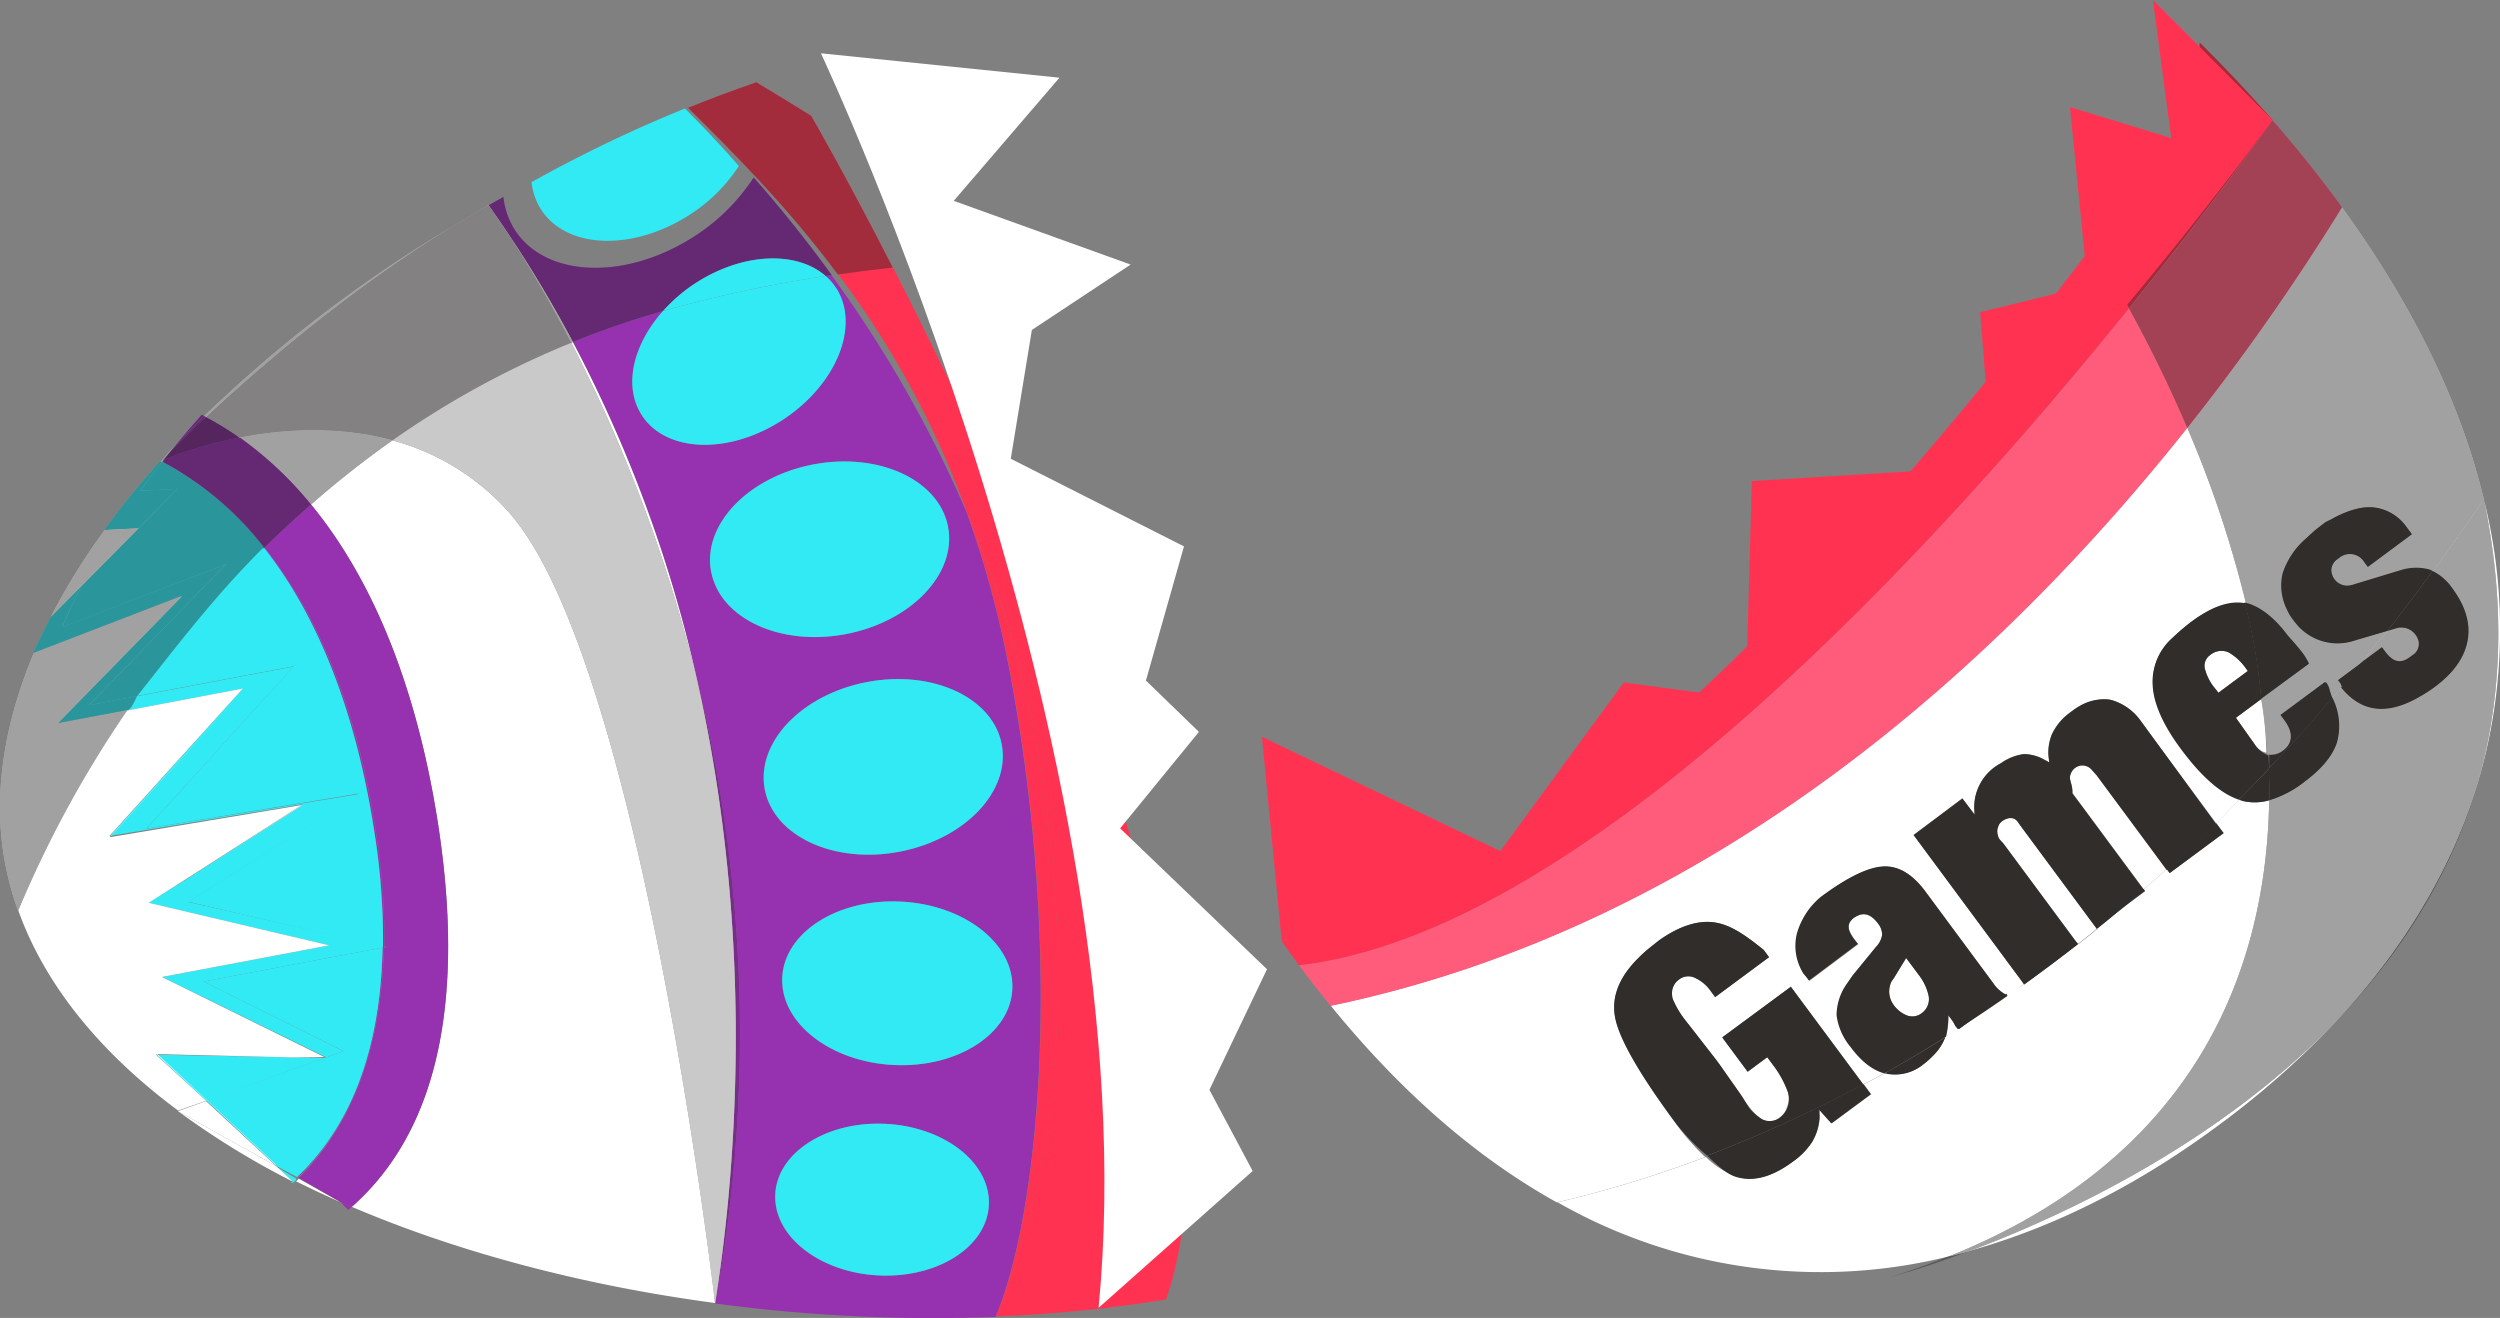 <svg xmlns="http://www.w3.org/2000/svg" viewBox="0 0 409.91 216.09"><rect x="0" y="0" width="409.91" height="216.09" fill="#808080" stroke="none"/><defs><style>.cls-1{fill:#fff;}.cls-2{fill:#ff3351;}.cls-3{fill:#ff5c7b;}.cls-4,.cls-9{fill:#232021;}.cls-4{opacity:0.42;}.cls-5{fill:#302d2a;}.cls-6{fill:none;}.cls-7{fill:#9631af;}.cls-8{fill:#31eaf4;}.cls-9{opacity:0.24;}</style></defs><title>udanja muttaAsset 95</title><g id="Layer_2" data-name="Layer 2"><g id="Layer_6" data-name="Layer 6"><path class="cls-1" d="M323,205.08c14.12-3.94,27.89-11,40.87-20.66A140.7,140.7,0,0,0,382.52,168C363.19,187.81,338.07,199.42,323,205.08Z"/><path class="cls-1" d="M405.92,129.48a87.61,87.61,0,0,0,1.32-47.7C411.07,99.93,410.07,115.75,405.92,129.48Z"/><path class="cls-1" d="M372.07,131.22a8.55,8.55,0,0,1-4.38.1c-.2-.05-.1-.36-.3-.42-1.44,1.46-2.57,2.66-4,4.07l1.21,1.63-8.84,6.55-.5-.68c-.71.73-2.23,2-3.76,3.33l.24.32-8,6,.14.19c-.76.65-2.34,1.89-3.12,2.51l-.24-.32L331.64,161l.28.38c-.81.58-1.94,1.09-2.86,1.73,0,0,0-.17,0-.18l-7.81,5.79-.21-.1v0c-.71.45-1.38,1-2.08,1.39a8.26,8.26,0,0,1-2,3.09,12,12,0,0,1-1.48,1.33,7.28,7.28,0,0,1-6.11,1.57c-.08,0,.17-.28.09-.3-1.4.79-2.92,1.65-3.86,2.06l1.22,1.65-6.46,4.78-2-2.22v1.14a7.91,7.91,0,0,1-1.16,4,11.8,11.8,0,0,1-3.18,3.31c-3.36,2.49-6.42,3.34-9.18,2.52a13.57,13.57,0,0,1-5.14-3.25,192.19,192.19,0,0,1-24.32,7.44A87,87,0,0,0,319.56,206C356.77,191.07,371.54,163,372.07,131.22Z"/><path class="cls-1" d="M363,107a3.48,3.48,0,0,0-.63.4,2.11,2.11,0,0,0-.86,2.15,8.36,8.36,0,0,0,1.86,3.51l.38.51,4.82-3.57-.41-.56a8.81,8.81,0,0,0-2.79-2.51A3,3,0,0,0,363,107Z"/><path class="cls-1" d="M369.7,122.06a3,3,0,0,0,1.91,1.37,59.65,59.65,0,0,0-.85-8.81l-4.16,3.08Z"/><path class="cls-1" d="M330.79,134.65c-.61-.82-1.71-.63-2.55,0a2.13,2.13,0,0,0-.45.48,4.15,4.15,0,0,0-.3.57c-.22.49,0,.8.12,1.35s.63.88,1,1.4l12.09,16.33c.78-.63,2.35-1.86,3.12-2.51L331.5,135.61Z"/><path class="cls-1" d="M310.14,160.92a3.71,3.71,0,0,0,.23,3.7,4.9,4.9,0,0,0,2.39,1.92,2.43,2.43,0,0,0,2.27-.38,2.48,2.48,0,0,0,.63-.61,3,3,0,0,0,.56-2.31,8.61,8.61,0,0,0-1.57-3.34l-2.09-2.82-2,3.27Z"/><path class="cls-1" d="M320.64,168.2l-.34-.66-.5-.68-.3-.41a14.83,14.83,0,0,1-.4,3.54l2-1.29-.17-.17Z"/><path class="cls-1" d="M342.88,126a2,2,0,0,0-2.59-.2,2.24,2.24,0,0,0-.77,1.06c-.39,1,.35,1.57.29,3.16l.3.41,11.38,15.37c1.53-1.3,3.05-2.6,3.76-3.33L343.76,127Z"/><path class="cls-1" d="M274.91,184.4q-8.75-11.82-10-17.12t3.8-10.23a20.36,20.36,0,0,1,1.87-1.67l1.24-1c3.1-2.3,6.35-3.51,9.11-3.16s5.19,2.1,8.23,4.53l.88,1.19-8.84,6.55.13.17-.84-1.14a6.43,6.43,0,0,0-2.76-2.25,2.43,2.43,0,0,0-2.43.32,3.19,3.19,0,0,0-.86.92,3.06,3.06,0,0,0-.27,2.52c.27,1,1.38,2.15,2.72,4l4.43,5.73.61.82,3.14,4.5a34.37,34.37,0,0,0,2.21,3,9.5,9.5,0,0,0,1.61,1.45,2.59,2.59,0,0,0,2.93-.27A3.19,3.19,0,0,0,293,181.5a3.83,3.83,0,0,0,.12-2.51,16.88,16.88,0,0,0-2.14-4l-1.21-1.63-3.21,2.38-4.17-5.63,11.25-8.33,11.87,16c.94-.41,2.46-1.27,3.86-2.05a10.64,10.64,0,0,1-5.71-4.2c-1.44-1.94-2.28-3.62-2.38-5.15a8.85,8.85,0,0,1,1.69-5.2l.87-1.28,3.78-4.63a3.63,3.63,0,0,0,1-2,3,3,0,0,0-.73-1.89q-1.48-2-3.25-1.26a4.56,4.56,0,0,0-.59.3c-1.3,1-1.14,2,0,3.54l.64.86-8,6-.27-.36c-.31-.42-.61-.7-.73-.93a8.56,8.56,0,0,1-1-6.34,12,12,0,0,1,4-6.14c4.27-3.16,7.64-4.8,10.14-4.94s4.8,1.24,6.93,4.12L326,160.09l.47.64.47.64a5.51,5.51,0,0,0,1,1.09,10.87,10.87,0,0,0,1.22.85l2.72-1.93-18.13-24.49,8-6,2,2.65-.06-1.08a8.22,8.22,0,0,1,3.44-6.77,6.27,6.27,0,0,1,.65-.41,6,6,0,0,0,.62-.39,8.45,8.45,0,0,1,3.42-1.27,7,7,0,0,1,3.34.91l.82.45-.14-1.23a8,8,0,0,1,.57-3.34,9.26,9.26,0,0,1,2.07-2.84,13.62,13.62,0,0,1,1.1-.88,12.67,12.67,0,0,1,1.17-.79c2-1,4-1.55,5.44-1.14a8.91,8.91,0,0,1,4.73,3.39L363.38,135c1.45-1.41,2.58-2.61,4-4.07-3-1-6.28-3.65-9.69-8.25-2.9-3.92-4.5-7.32-4.67-10.33a9.5,9.5,0,0,1,3.2-7.76,35.77,35.77,0,0,1,3.08-2.64Q364,98.49,367.83,99c.16,0,.32.07.48.1a182,182,0,0,0-9.68-29c-29.82,37.56-76.91,81.55-140.45,94.78,11.86,14.59,24.33,25.18,37.09,32.27a192.15,192.15,0,0,0,24.32-7.44A38.73,38.73,0,0,1,274.91,184.4Z"/><path class="cls-2" d="M349.08,50.57q-2.86-5.21-6-10.25c-28.35,37.53-87.58,108.63-132.94,114,.95,1.35,1.91,2.69,2.88,4C259.9,152.87,317.49,89.74,349.08,50.57Z"/><path class="cls-3" d="M358.64,70.16a217.88,217.88,0,0,0-9.56-19.59C317.49,89.74,259.9,152.87,213,158.28c1.71,2.31,3.43,4.52,5.17,6.65C281.73,151.71,328.82,107.71,358.64,70.16Z"/><path class="cls-4" d="M309.9,209.4s5.15-1.33,13.1-4.32q-1.72.48-3.44.89C316.49,207.21,313.29,208.36,309.9,209.4Z"/><path class="cls-4" d="M405.92,129.48c-4.48,14.13-12.58,27-23.4,38.51C392.71,157.54,401.28,144.82,405.92,129.48Z"/><path class="cls-1" d="M402.11,96.46q3.14,4.24,2.54,8.27-.64,4.36-5.46,7.92a24.2,24.2,0,0,1-2.33,1.51q-8,4.72-13-1.43l-1.45,1.69a10.21,10.21,0,0,1,.77,7.32q-1.06,3.32-5.38,6.52a17.27,17.27,0,0,1-5.74,3c-.53,31.78-15.3,59.85-52.51,74.75q1.72-.42,3.44-.89c15.06-5.66,40.18-17.27,59.51-37.09,10.82-11.46,18.92-24.38,23.4-38.51,4.15-13.73,5.15-29.55,1.32-47.7q-4.15,6.13-8.34,11.84A8.66,8.66,0,0,1,402.11,96.46Z"/><path class="cls-4" d="M402.11,96.46q3.14,4.24,2.54,8.27-.64,4.36-5.46,7.92a24.2,24.2,0,0,1-2.33,1.51q-8,4.72-13-1.43l-1.45,1.69a10.21,10.21,0,0,1,.77,7.32q-1.06,3.32-5.38,6.52a17.27,17.27,0,0,1-5.74,3c-.53,31.78-15.3,59.85-52.51,74.75q1.72-.42,3.44-.89c15.06-5.66,40.18-17.27,59.51-37.09,10.82-11.46,18.92-24.38,23.4-38.51,4.15-13.73,5.15-29.55,1.32-47.7q-4.15,6.13-8.34,11.84A8.66,8.66,0,0,1,402.11,96.46Z"/><path class="cls-1" d="M390.67,106.29l.37.5c1.35,1.82,2.58,2.09,4.1,1l.46-.34a2.15,2.15,0,0,0,.76-2.85,2.94,2.94,0,0,0-2.46-1.69h-.56L393,103l-.29.08-1.28.44c-1.27,1.62-2.81,2.85-3.78,4.81l2.88-2.13Z"/><path class="cls-4" d="M390.67,106.29l.37.5c1.35,1.82,2.58,2.09,4.1,1l.46-.34a2.15,2.15,0,0,0,.76-2.85,2.94,2.94,0,0,0-2.46-1.69h-.56L393,103l-.29.08-1.28.44c-1.27,1.62-2.81,2.85-3.78,4.81l2.88-2.13Z"/><path class="cls-1" d="M358.64,70.16a182,182,0,0,1,9.67,29c2.41.5,4.69,2.2,6.86,5.12l1,1.16q1,1.12,1.61,2a6.6,6.6,0,0,1,.51.81c.24.41.32.6.28.63l-7.8,5.77a62.53,62.53,0,0,1,1,9,3.53,3.53,0,0,0,2.54-.65c1.5-1.11,1.83-2.72.31-4.78l-.66-.89L381,112c.21-.16.36-.17.54.07a3,3,0,0,1,.45,1c.11.41.23.78.36,1.15l.08.2c.48-.56,1.09-1.22,1.58-1.79-.13-.16-.13-.42-.26-.59l-.4-.54,4.35-3.22c1-2,2.51-3.2,3.78-4.81L386.14,105a8.8,8.8,0,0,1-9.15-2.2,15.25,15.25,0,0,1-1-1.21,7.51,7.51,0,0,1-1-1.69,8.73,8.73,0,0,1-.7-5.94,12.9,12.9,0,0,1,3.93-5.77c.28-.25.53-.54.8-.77s.59-.54,1-.86l1.18-.87a6.69,6.69,0,0,1,.83-.4c2.69-1.57,5.23-2.37,7.18-2.15a7.61,7.61,0,0,1,5.33,3.15l.57.77.37.5L388.26,93l-.27-.36-.37-.5a2.74,2.74,0,0,0-4-.67l-.5.37a2.26,2.26,0,0,0-.83,1.49,2,2,0,0,0,.41,1.55,2.23,2.23,0,0,0,2.65,1.11l.43-.09.35-.1,7.42-2.24a8.5,8.5,0,0,1,4.74-.16,5.23,5.23,0,0,1,.63.27q4.19-5.72,8.34-11.84C403.58,66.61,396.06,50.62,384,34A373.6,373.6,0,0,1,358.64,70.16Z"/><path class="cls-4" d="M358.64,70.16a182,182,0,0,1,9.67,29c2.41.5,4.69,2.2,6.86,5.12l1,1.16q1,1.12,1.61,2a6.6,6.6,0,0,1,.51.81c.24.41.32.6.28.63l-7.8,5.77a62.53,62.53,0,0,1,1,9,3.53,3.53,0,0,0,2.54-.65c1.5-1.11,1.83-2.72.31-4.78l-.66-.89L381,112c.21-.16.36-.17.54.07a3,3,0,0,1,.45,1c.11.41.23.78.36,1.15l.08.2c.48-.56,1.09-1.22,1.58-1.79-.13-.16-.13-.42-.26-.59l-.4-.54,4.35-3.22c1-2,2.51-3.2,3.78-4.81L386.14,105a8.8,8.8,0,0,1-9.15-2.2,15.25,15.25,0,0,1-1-1.21,7.51,7.51,0,0,1-1-1.69,8.73,8.73,0,0,1-.7-5.94,12.9,12.9,0,0,1,3.93-5.77c.28-.25.53-.54.8-.77s.59-.54,1-.86l1.18-.87a6.69,6.69,0,0,1,.83-.4c2.69-1.57,5.23-2.37,7.18-2.15a7.61,7.61,0,0,1,5.33,3.15l.57.77.37.5L388.26,93l-.27-.36-.37-.5a2.74,2.74,0,0,0-4-.67l-.5.37a2.26,2.26,0,0,0-.83,1.49,2,2,0,0,0,.41,1.55,2.23,2.23,0,0,0,2.65,1.11l.43-.09.35-.1,7.42-2.24a8.5,8.5,0,0,1,4.74-.16,5.23,5.23,0,0,1,.63.27q4.19-5.72,8.34-11.84C403.58,66.61,396.06,50.62,384,34A373.6,373.6,0,0,1,358.64,70.16Z"/><path class="cls-2" d="M343.09,40.31q3.12,5,6,10.25c14.49-18,23.51-30.89,23.51-30.89-3.76-4.33-7.76-8.56-11.92-12.7-.59,6.42-1,10.49-1,10.49S353.39,26.68,343.09,40.31Z"/><path class="cls-4" d="M343.09,40.31q3.12,5,6,10.25c14.49-18,23.51-30.89,23.51-30.89-3.76-4.33-7.76-8.56-11.92-12.7-.59,6.42-1,10.49-1,10.49S353.39,26.68,343.09,40.31Z"/><path class="cls-3" d="M358.64,70.16A373.6,373.6,0,0,0,384,34c-.36-.5-.71-1-1.08-1.49-3.21-4.34-6.67-8.62-10.33-12.83,0,0-9,12.93-23.51,30.89A217.88,217.88,0,0,1,358.64,70.16Z"/><path class="cls-4" d="M358.64,70.16A373.6,373.6,0,0,0,384,34c-.36-.5-.71-1-1.08-1.49-3.21-4.34-6.67-8.62-10.33-12.83,0,0-9,12.93-23.51,30.89A217.88,217.88,0,0,1,358.64,70.16Z"/><path class="cls-5" d="M284.75,193q4.14,1.23,9.19-2.51a11.84,11.84,0,0,0,3.2-3.28,9.52,9.52,0,0,0,1.2-4l-.07-1.24,2,2.22,6.46-4.78-1.22-1.65a220.94,220.94,0,0,1-25.58,11.73C281.74,191.2,283.13,192.54,284.75,193Z"/><path class="cls-5" d="M282.38,170.09l4.17,5.63,3.21-2.38L291,175a16.76,16.76,0,0,1,2.13,4,3.72,3.72,0,0,1-1.23,4.18,2.73,2.73,0,0,1-3,.32,8.81,8.81,0,0,1-1.71-1.38c-.63-.63-1.12-1.81-2.06-3.08l-3.15-4.49-.61-.82L276.91,168a16.2,16.2,0,0,1-2.57-4.08,2.92,2.92,0,0,1,.18-2.45,2.79,2.79,0,0,1,.8-.87,2.5,2.5,0,0,1,2.46-.34,6.44,6.44,0,0,1,2.74,2.26l.84,1.14-.13-.17,8.84-6.55-.88-1.19c-3-2.43-5.48-4.18-8.23-4.53s-5.85.74-9,3l-1.32,1.05a21.28,21.28,0,0,0-1.91,1.7c-3.36,3.29-4.65,6.71-3.82,10.25s4.15,9.25,10,17.13a36.08,36.08,0,0,0,5,5.13A220.83,220.83,0,0,0,305.5,177.8l-11.87-16Z"/><path class="cls-5" d="M309.27,176.05a7.28,7.28,0,0,0,6.11-1.56,11.9,11.9,0,0,0,1.49-1.32,8.24,8.24,0,0,0,2.07-3.07q-5,3.15-9.91,5.88Z"/><path class="cls-5" d="M321,168.61l.21.1,7.81-5.79s.09.16.06.15q-4.12,2.89-8.18,5.48Z"/><path class="cls-5" d="M326.93,161.37l-.47-.64-.47-.64-10.3-13.91c-2.13-2.88-4.44-4.26-6.94-4.12s-5.88,1.79-10.15,4.95a12.07,12.07,0,0,0-4,6.15,8.51,8.51,0,0,0,1,6.31c.13.23.42.51.73.93l.27.36,8-6L304,154c-1.12-1.51-1.28-2.57,0-3.53a5.48,5.48,0,0,1,.71-.39c1.18-.5,2.2,0,3.19,1.3a3,3,0,0,1,.7,1.92,3.73,3.73,0,0,1-1.05,2l-3.8,4.65-.89,1.29a9,9,0,0,0-1.73,5.23,10.21,10.21,0,0,0,2.3,5.21c1.75,2.37,3.6,3.8,5.55,4.32,3.26-1.83,6.71-3.89,10.06-6a14.82,14.82,0,0,0,.4-3.54l.3.41.5.68.34.66.29.35.17.17c2.7-1.73,5.41-3.54,8.16-5.47a12.28,12.28,0,0,1-1.27-.81A5.49,5.49,0,0,1,326.93,161.37Zm-12.28-1.46a8.61,8.61,0,0,1,1.57,3.34,2.76,2.76,0,0,1-1.15,2.89,2.47,2.47,0,0,1-2.29.39,4.89,4.89,0,0,1-2.4-1.92,3.7,3.7,0,0,1-.23-3.7l.38-.56,2-3.27Z"/><path class="cls-5" d="M331.91,161.38l-.28-.38,8.84-6.55.24.32C337.55,157.23,335.16,159,331.91,161.38Z"/><path class="cls-5" d="M343.69,152.07l8-6-.24-.32c-2.24,2-4.53,4-7.66,6.46Z"/><path class="cls-5" d="M355.75,143.15l8.84-6.55L363.38,135c-2.94,2.75-5.11,4.86-8.13,7.5Z"/><path class="cls-5" d="M346.22,114.79a7.53,7.53,0,0,0-5.29,1,14.72,14.72,0,0,0-1.24.85c-.48.36-.89.68-1.14.91a9.39,9.39,0,0,0-2.09,2.85,8,8,0,0,0-.58,3.35L336,125l-.82-.44a7,7,0,0,0-3.34-.9,8.49,8.49,0,0,0-3.42,1.27,6.12,6.12,0,0,1-.63.39,6.61,6.61,0,0,0-.67.43,8.14,8.14,0,0,0-3.41,6.75l.06,1.08-2-2.65-8,6,18.13,24.49c3.24-2.34,5.64-4.15,8.8-6.6l-12.09-16.33c-.38-.51-.91-.84-1-1.39a2.3,2.3,0,0,1,0-1.46,3.26,3.26,0,0,1,.22-.52,1.91,1.91,0,0,1,.42-.45c.84-.62,1.91-.78,2.52,0l.71,1,12.33,16.65c3.13-2.5,5.41-4.45,7.66-6.46l-11.38-15.37-.3-.41c.06-1.59-.67-2.17-.28-3.17a2.15,2.15,0,0,1,.75-1,2,2,0,0,1,2.59.2l.9,1,11.49,15.52c3-2.65,5.19-4.75,8.13-7.5L351,118.18A8.91,8.91,0,0,0,346.22,114.79Z"/><path class="cls-5" d="M367.09,131.12c.2.07.4.15.6.2a8.55,8.55,0,0,0,4.38-.1q0-2.6,0-5.22Q369.56,128.62,367.09,131.12Z"/><path class="cls-5" d="M359.3,101.94a36.13,36.13,0,0,0-3.1,2.65,9.59,9.59,0,0,0-3.24,7.79q.24,4.51,4.59,10.38c3.41,4.61,6.59,7.38,9.54,8.36q2.47-2.5,4.94-5.12,0-1.06-.08-2.12a4.69,4.69,0,0,1-2.25-1.82l-3.09-4.37,4.16-3.08a93,93,0,0,0-2.67-15.77c-.16,0-.21.07-.38,0C365.12,98.53,362.39,99.65,359.3,101.94Zm9.25,8.09-4.82,3.57-.38-.51a8.36,8.36,0,0,1-1.86-3.51,2.19,2.19,0,0,1,.9-2.18A3.16,3.16,0,0,1,363,107a3,3,0,0,1,2.36-.06,8.86,8.86,0,0,1,2.78,2.52Z"/><path class="cls-5" d="M372.07,131.22a17.27,17.27,0,0,0,5.74-3q4.32-3.2,5.38-6.52a10.21,10.21,0,0,0-.77-7.32Q377.23,120.5,372,126,372.11,128.63,372.07,131.22Z"/><path class="cls-5" d="M378.56,108.84s0-.22-.28-.63a9.28,9.28,0,0,0-.62-1c-.43-.58-.91-1.16-1.55-1.9l-1-1.12c-2.16-2.92-4.66-4.9-7.07-5.4a93.31,93.31,0,0,1,2.69,15.79Z"/><path class="cls-5" d="M382.42,114.43l-.09-.21q-.2-.56-.37-1.17a2.78,2.78,0,0,0-.43-1c-.18-.24-.33-.23-.54-.07l-7.08,5.24.66.89c1.53,2.06,1.3,3.82-.19,4.93a3.07,3.07,0,0,1-2.31.72c0,.71,0,1.46,0,2.17C375.56,122.29,379,118.47,382.42,114.43Z"/><path class="cls-5" d="M396.86,114.17a24.2,24.2,0,0,0,2.33-1.51q4.82-3.57,5.46-7.92.6-4-2.54-8.27a8.66,8.66,0,0,0-3.22-2.84q-3.71,5.06-7.45,9.82l1.31-.39.3-.08.3-.08h.57A2.9,2.9,0,0,1,396,104a2.46,2.46,0,0,1,.34.55,2.15,2.15,0,0,1-.76,2.85l-.46.34c-1.51,1.12-2.75.85-4.1-1l-.37-.5-.1-.13-2.88,2.13c-1.54,1.14-2.54,3-3.8,4.49C387.22,116.88,391.51,117.32,396.86,114.17Z"/><path class="cls-5" d="M398.26,93.35a8.5,8.5,0,0,0-4.74.16l-7.41,2.25-.34.11-.42.1a2.59,2.59,0,0,1-3.08-2.68,2.26,2.26,0,0,1,.83-1.49l.5-.37a2.74,2.74,0,0,1,4,.67l.37.5.27.36,7.23-5.36-.37-.5-.57-.77a7.55,7.55,0,0,0-5.32-3.13c-1.95-.22-4.4.48-7.09,2a10,10,0,0,0-.93.48L380,86.6c-.42.31-.74.63-1,.86s-.54.49-.82.75A12.89,12.89,0,0,0,374.27,94a8.74,8.74,0,0,0,.7,5.94,7.51,7.51,0,0,0,1,1.68,15.16,15.16,0,0,0,1,1.21,8.78,8.78,0,0,0,9.14,2.19l5.33-1.57q3.74-4.75,7.45-9.82A5.21,5.21,0,0,0,398.26,93.35Z"/><path class="cls-5" d="M383.34,111.52l.4.54c.13.17.16.47.29.63,1.25-1.49,2.12-3.25,3.66-4.4Z"/><path class="cls-2" d="M210.15,154.28l-3.24-33.47L246,139.55l20.24-27.65,20,2.67,1-35.7,39.43-2.41-2-25.27,17.64-4.33-2.91-29.3L356,22.63,353,0l19.62,19.68S276.73,152.29,210.15,154.28Z"/><polygon class="cls-6" points="24.28 148.18 24.31 148.19 30.66 144.11 24.28 148.18"/><polygon class="cls-6" points="25.56 172.84 25.67 172.94 48.02 173.39 25.56 172.84"/><polygon class="cls-6" points="18.08 137.22 18.03 137.28 49.45 132.04 49.59 131.96 18.08 137.22"/><path class="cls-6" d="M137.38,45l-1.06.15a200.4,200.4,0,0,1,22.25,39.09A148.69,148.69,0,0,0,137.38,45Z"/><polygon class="cls-6" points="26.62 160.52 53.22 173.49 53.38 173.49 26.62 160.52"/><path class="cls-6" d="M62.79,155.7l.2,0c0-.09,0-.19,0-.28l-.19,0C62.8,155.46,62.79,155.57,62.79,155.7Z"/><path class="cls-7" d="M158.57,84.19A200.4,200.4,0,0,0,136.32,45.1l-1,.15a9.34,9.34,0,0,1,2.25,2.9c3.26,6.61-1.47,16.22-10.56,21.47S108,73.76,104.7,67.15c-2.34-4.75-.55-11,4-16.15a144.45,144.45,0,0,0-14.78,5.07A221.6,221.6,0,0,1,114.18,111a242.48,242.48,0,0,1,3.07,102.72,268.41,268.41,0,0,0,46,2.2c7.11-17,11.2-58.85,2.27-105.95A168,168,0,0,0,158.57,84.19Zm-42,9.55c-1.46-7.69,6.06-15.56,16.78-17.6s20.6,2.55,22.06,10.24-6.06,15.56-16.78,17.6S118.07,101.42,116.61,93.74Zm27.67,90.51c9.67.11,17.67,5.78,17.87,12.66s-7.49,12.37-17.16,12.25-17.67-5.78-17.87-12.66S134.61,184.13,144.28,184.24Zm2.48-36.45c10.42.12,19,6.23,19.25,13.65s-8.07,13.32-18.49,13.2-19-6.23-19.25-13.65S136.33,147.67,146.76,147.79Zm17.49-25.73c1.46,7.69-6.06,15.56-16.78,17.6s-20.6-2.55-22.06-10.24,6.06-15.56,16.78-17.6S162.79,114.38,164.25,122.07Z"/><path class="cls-1" d="M83.19,83.72A39.23,39.23,0,0,0,64.35,72.2,159.72,159.72,0,0,0,51,82.72C60.17,93.87,68,110.63,71.81,135c5.38,34.91-3,53.09-14.16,62.86,17.81,7.61,38.36,12.95,59.6,15.79C117.25,213.69,105,107.55,83.19,83.72Z"/><path class="cls-1" d="M63.66,155.53l-.66-.15c0,.09,0,.19,0,.28Z"/><path class="cls-1" d="M114.18,111a221.6,221.6,0,0,0-20.25-54.9l-.26.11A250.86,250.86,0,0,1,114.18,111Z"/><path class="cls-1" d="M48.54,193.7q3.59,1.79,7.36,3.45L49,193.27Z"/><path class="cls-2" d="M146.4,43.83q-4.53.48-9,1.12a148.69,148.69,0,0,1,21.19,39.24A174.85,174.85,0,0,1,169.51,120c8.92,47.1.87,78.87-6.24,95.85a229.58,229.58,0,0,0,27.92-2.78C206.11,169.94,167.86,85.68,146.4,43.83Z"/><path class="cls-2" d="M158.57,84.19a168,168,0,0,1,7,25.75c8.92,47.1,4.84,89-2.27,105.95,7.11-17,15.17-48.75,6.24-95.85A174.85,174.85,0,0,0,158.57,84.19Z"/><path class="cls-7" d="M61.37,136.37a113,113,0,0,1,1.43,19l.19,0a110.54,110.54,0,0,0-1.39-19.06C58.3,114.84,51.42,99.9,43.35,89.81l-.1.1C51.26,100,58.07,114.94,61.37,136.37Z"/><path class="cls-7" d="M55.9,197.15l1.18,1.24h0l.56-.49-1.75-.75Z"/><path class="cls-7" d="M62.93,155.33l-.2,0c-.36,19.41-6.84,30.85-14,37.61l.2,0C55.75,186.37,62.46,174.76,62.93,155.33Z"/><polygon class="cls-7" points="29.17 182.18 29.18 182.19 29.17 182.18 29.17 182.18"/><path class="cls-7" d="M71.81,135C68,110.63,60.17,93.87,51,82.72q-4,3.49-7.62,7.09c8.08,10.1,15,25,18.26,46.52A108.48,108.48,0,0,1,63,155.22h.63l-.67.13c-.47,19.43-7.16,31.12-14,37.78l6.94,4c.58.25,1.17.54,1.76.79C68.76,188.08,77.19,169.94,71.81,135Z"/><path class="cls-8" d="M48.07,193.77l-.29.05,0,.17c1-.34.59-.53.82-.74l-3.38-2Z"/><polygon class="cls-8" points="48.07 193.78 48.07 193.79 48.07 193.78 48.07 193.78"/><path class="cls-8" d="M30.9,147.9l28-17.71L24,135.87l24.15-26.59-25.7,4.87c-.5,1.11-1,2.22-1.63,2.35l19-3.61L18.05,137.05l31.52-5.18-.13.13h.15L30.66,144.1,24.28,148,54,155l-27.39,5.19,26.8,13.14-.15.08.06.07L48,173.37l-22.34-.43,8.15,7.59,22.5-8.18L33.37,160.93l29.36-5.56s0-.08,0-.2Z"/><path class="cls-8" d="M62.73,155.37l-29.36,5.56,22.94,11.41-22.51,8.1,11.5,10.73L48.72,193C55.88,186.2,62.38,174.78,62.73,155.37Z"/><path class="cls-8" d="M24,135.87l34.84-5.76L30.9,147.86l31.9,7.46a112.91,112.91,0,0,0-1.43-19c-3.3-21.43-10.14-36.52-18.16-46.62-8.27,8.21-15,17.22-20.75,24.41l25.7-4.87Z"/><path class="cls-1" d="M25.58,172.94h.1l-.12-.11,22.46.55,5.17-.06L26.56,160.19,54,155l-29.7-7,0,.07,0,0,6.38-4.05L49.45,132,18,137.27l.06-.06-.1-.15,21.88-24.18-19,3.61A182.16,182.16,0,0,0,3,149.28c4.49,12.55,13.79,23.59,26.2,32.81l4.61-1.6Z"/><path class="cls-1" d="M29.18,182.18a133.06,133.06,0,0,0,18.89,11.6l-2.79-2.58Z"/><polygon class="cls-1" points="33.78 180.54 29.17 182.18 29.18 182.19 45.28 191.2 33.78 180.54"/><polygon class="cls-1" points="53.22 173.49 48.02 173.39 53.27 173.51 53.22 173.49"/><polygon class="cls-1" points="24.29 148.2 54.01 155.32 24.31 148.19 24.29 148.2"/><polygon class="cls-1" points="18.02 137.23 18.08 137.22 39.93 113.21 18.02 137.23"/><polygon class="cls-1" points="49.45 132.04 30.66 144.11 49.6 132.02 49.45 132.04"/><polygon class="cls-1" points="25.5 172.73 33.62 180.11 33.66 180.1 25.55 172.62 25.5 172.73"/><polygon class="cls-1" points="45.31 191.22 45.28 191.2 48.07 193.78 48.07 193.78 45.31 191.22"/><polygon class="cls-1" points="48.07 193.78 48.07 193.79 48.07 193.79 48.07 193.78"/><polygon class="cls-1" points="45.2 190.99 45.19 190.9 33.66 180.1 33.62 180.11 45.2 190.99"/><path class="cls-7" d="M93.93,56.07A144.45,144.45,0,0,1,108.71,51a26.56,26.56,0,0,1,6.55-5.32c7.53-4.35,15.68-4.32,20.11-.43l1-.15c-4.29-5.93-8.63-11.28-12.79-16a32.75,32.75,0,0,1-11.26,10.58c-11.61,6.7-24.4,5.29-28.56-3.15a12.77,12.77,0,0,1-1.22-4.23l-2.43,1.36s1.45,1.92,3.81,5.57Q89.41,47.54,93.93,56.07Z"/><path class="cls-4" d="M93.93,56.07A144.45,144.45,0,0,1,108.71,51a26.56,26.56,0,0,1,6.55-5.32c7.53-4.35,15.68-4.32,20.11-.43l1-.15c-4.29-5.93-8.63-11.28-12.79-16a32.75,32.75,0,0,1-11.26,10.58c-11.61,6.7-24.4,5.29-28.56-3.15a12.77,12.77,0,0,1-1.22-4.23l-2.43,1.36s1.45,1.92,3.81,5.57Q89.41,47.54,93.93,56.07Z"/><path class="cls-1" d="M39.26,71.76A60,60,0,0,1,51,82.72,159.72,159.72,0,0,1,64.35,72.2C55.35,69.72,46.28,70.38,39.26,71.76Z"/><path class="cls-4" d="M39.26,71.76A60,60,0,0,1,51,82.72,159.72,159.72,0,0,1,64.35,72.2C55.35,69.72,46.28,70.38,39.26,71.76Z"/><path class="cls-1" d="M26.37,75.61l.24.13.27-.35Z"/><path class="cls-4" d="M26.37,75.61l.24.13.27-.35Z"/><path class="cls-1" d="M72.74,38A224.2,224.2,0,0,0,33.47,68.23l.3.16C42,60.7,56.29,48.26,72.74,38Z"/><path class="cls-4" d="M72.74,38A224.2,224.2,0,0,0,33.47,68.23l.3.16C42,60.7,56.29,48.26,72.74,38Z"/><path class="cls-1" d="M29.09,72.67q-1.39,1.46-2.72,2.93S27,75,28.14,73.81Z"/><path class="cls-4" d="M29.09,72.67q-1.39,1.46-2.72,2.93S27,75,28.14,73.81Z"/><path class="cls-1" d="M93.66,56.17l.26-.11q-4.53-8.51-10-16.88C86.35,43,89.82,48.74,93.66,56.17Z"/><path class="cls-4" d="M93.66,56.17l.26-.11q-4.53-8.51-10-16.88C86.35,43,89.82,48.74,93.66,56.17Z"/><path class="cls-2" d="M133,19s-3.47-2.19-9-5.51c-3.74,1.31-7.47,2.69-11.17,4.19C120.56,25.34,129.21,34,137.38,45q4.48-.65,9-1.12C138.6,28.62,133,19,133,19Z"/><path class="cls-4" d="M133,19s-3.47-2.19-9-5.51c-3.74,1.31-7.47,2.69-11.17,4.19C120.56,25.34,129.21,34,137.38,45q4.48-.65,9-1.12C138.6,28.62,133,19,133,19Z"/><path class="cls-7" d="M33.09,68c-1.39,1.54-2.71,3.09-4,4.64,1.42-1.49,2.89-3,4.38-4.44Z"/><path class="cls-4" d="M33.09,68c-1.39,1.54-2.71,3.09-4,4.64,1.42-1.49,2.89-3,4.38-4.44Z"/><path class="cls-7" d="M43.24,89.91l.1-.1A52.52,52.52,0,0,0,26.61,75.74l0,.06A52.24,52.24,0,0,1,43.24,89.91Z"/><path class="cls-4" d="M43.24,89.91l.1-.1A52.52,52.52,0,0,0,26.61,75.74l0,.06A52.24,52.24,0,0,1,43.24,89.91Z"/><path class="cls-7" d="M43.35,89.81Q47,86.22,51,82.72a60,60,0,0,0-11.71-11,68.18,68.18,0,0,0-12.37,3.63l-.27.35A52.52,52.52,0,0,1,43.35,89.81Z"/><path class="cls-4" d="M43.35,89.81Q47,86.22,51,82.72a60,60,0,0,0-11.71-11,68.18,68.18,0,0,0-12.37,3.63l-.27.35A52.52,52.52,0,0,1,43.35,89.81Z"/><path class="cls-7" d="M33.77,68.39l-.3-.16c-1.5,1.47-3,2.95-4.38,4.44l-.95,1.14C29.4,72.56,31.32,70.68,33.77,68.39Z"/><path class="cls-4" d="M33.77,68.39l-.3-.16c-1.5,1.47-3,2.95-4.38,4.44l-.95,1.14C29.4,72.56,31.32,70.68,33.77,68.39Z"/><path class="cls-8" d="M9.37,118.55l11.43-2.11c.65-.12,1.15-1.21,1.64-2.32l-7.9,1.51L37.11,92.48,10.23,102.71c.93-2.22,2-4.39,3.09-6.59l15.8-16L23,80.46c1.14-1.57,2.34-3.12,3.55-4.67l-.31-.16a139,139,0,0,0-9.14,11.28h.06l5.51-.28L8.34,101.13v0l0,0c-1,2-2,3.9-2.87,5.91l24.29-9.36h0v-.2Z"/><path class="cls-4" d="M9.37,118.55l11.43-2.11c.65-.12,1.15-1.21,1.64-2.32l-7.9,1.51L37.11,92.48,10.23,102.71c.93-2.22,2-4.39,3.09-6.59l15.8-16L23,80.46c1.14-1.57,2.34-3.12,3.55-4.67l-.31-.16a139,139,0,0,0-9.14,11.28h.06l5.51-.28L8.34,101.13v0l0,0c-1,2-2,3.9-2.87,5.91l24.29-9.36h0v-.2Z"/><path class="cls-8" d="M29.13,80.16l-15.8,16c-1.13,2.21-2.15,4.42-3.08,6.64L37.11,92.49,14.56,115.64l7.9-1.5c5.72-7.19,12.48-16.2,20.76-24.4a51.86,51.86,0,0,0-16.66-14c-1.22,1.55-2.4,3.15-3.54,4.72Z"/><path class="cls-4" d="M29.13,80.16l-15.8,16c-1.13,2.21-2.15,4.42-3.08,6.64L37.11,92.49,14.56,115.64l7.9-1.5c5.72-7.19,12.48-16.2,20.76-24.4a51.86,51.86,0,0,0-16.66-14c-1.22,1.55-2.4,3.15-3.54,4.72Z"/><path class="cls-1" d="M9.41,118.65,29.87,97.74,5.53,107.11C.72,118.61-1.29,130.31.86,141.65a49.57,49.57,0,0,0,2.09,7.62,182.44,182.44,0,0,1,17.87-32.77Z"/><path class="cls-4" d="M9.41,118.65,29.87,97.74,5.53,107.11C.72,118.61-1.29,130.31.86,141.65a49.57,49.57,0,0,0,2.09,7.62,182.44,182.44,0,0,1,17.87-32.77Z"/><polygon class="cls-1" points="29.75 97.28 29.74 97.28 9.31 118.36 29.75 97.28"/><polygon class="cls-4" points="29.75 97.28 29.74 97.28 9.31 118.36 29.75 97.28"/><path class="cls-1" d="M17.16,86.91a107.48,107.48,0,0,0-8.81,14.2L22.65,86.63Z"/><path class="cls-4" d="M17.16,86.91a107.48,107.48,0,0,0-8.81,14.2L22.65,86.63Z"/><path class="cls-1" d="M22.68,86.62l-5.51.28h0l5.48-.28L8.35,101.11v0Z"/><path class="cls-4" d="M22.68,86.62l-5.51.28h0l5.48-.28L8.35,101.11v0Z"/><path class="cls-7" d="M114.18,111c10.1,44.24,6.09,84,3.07,102.72A242.48,242.48,0,0,0,114.18,111Z"/><path class="cls-9" d="M114.18,111c10.1,44.24,6.09,84,3.07,102.72A242.48,242.48,0,0,0,114.18,111Z"/><path class="cls-1" d="M114.18,111a250.86,250.86,0,0,0-20.52-54.8,147.9,147.9,0,0,0-29.31,16A39.23,39.23,0,0,1,83.19,83.72c21.82,23.83,34.05,130,34.05,130C120.27,195,124.28,155.21,114.18,111Z"/><path class="cls-9" d="M114.18,111a250.86,250.86,0,0,0-20.52-54.8,147.9,147.9,0,0,0-29.31,16A39.23,39.23,0,0,1,83.19,83.72c21.82,23.83,34.05,130,34.05,130C120.27,195,124.28,155.21,114.18,111Z"/><path class="cls-4" d="M72.74,38q3.61-2.22,7.32-4.35C77.59,35,75.14,36.47,72.74,38Z"/><path class="cls-9" d="M72.74,38q3.61-2.22,7.32-4.35C77.59,35,75.14,36.47,72.74,38Z"/><path class="cls-7" d="M80.07,33.62c1.31,1.85,2.58,3.7,3.81,5.57C81.52,35.54,80.07,33.62,80.07,33.62Z"/><path class="cls-4" d="M80.07,33.62c1.31,1.85,2.58,3.7,3.81,5.57C81.52,35.54,80.07,33.62,80.07,33.62Z"/><path class="cls-9" d="M80.07,33.62c1.31,1.85,2.58,3.7,3.81,5.57C81.52,35.54,80.07,33.62,80.07,33.62Z"/><path class="cls-1" d="M39.26,71.76c7-1.38,16.1-2,25.1.43a147.9,147.9,0,0,1,29.31-16c-3.84-7.43-7.31-13.16-9.78-17-1.23-1.86-2.5-3.72-3.81-5.57Q76.36,35.74,72.74,38C56.29,48.26,42,60.7,33.77,68.39A51.33,51.33,0,0,1,39.26,71.76Z"/><path class="cls-4" d="M39.26,71.76c7-1.38,16.1-2,25.1.43a147.9,147.9,0,0,1,29.31-16c-3.84-7.43-7.31-13.16-9.78-17-1.23-1.86-2.5-3.72-3.81-5.57Q76.36,35.74,72.74,38C56.29,48.26,42,60.7,33.77,68.39A51.33,51.33,0,0,1,39.26,71.76Z"/><path class="cls-9" d="M39.26,71.76c7-1.38,16.1-2,25.1.43a147.9,147.9,0,0,1,29.31-16c-3.84-7.43-7.31-13.16-9.78-17-1.23-1.86-2.5-3.72-3.81-5.57Q76.36,35.74,72.74,38C56.29,48.26,42,60.7,33.77,68.39A51.33,51.33,0,0,1,39.26,71.76Z"/><path class="cls-1" d="M28.14,73.81C27,75,26.37,75.61,26.37,75.61l.51-.22C27.3,74.87,27.71,74.34,28.14,73.81Z"/><path class="cls-4" d="M28.14,73.81C27,75,26.37,75.61,26.37,75.61l.51-.22C27.3,74.87,27.71,74.34,28.14,73.81Z"/><path class="cls-9" d="M28.14,73.81C27,75,26.37,75.61,26.37,75.61l.51-.22C27.3,74.87,27.71,74.34,28.14,73.81Z"/><path class="cls-7" d="M33.77,68.39c-2.45,2.29-4.37,4.16-5.63,5.42-.43.52-.84,1.05-1.26,1.58a68.18,68.18,0,0,1,12.37-3.63A51.33,51.33,0,0,0,33.77,68.39Z"/><path class="cls-4" d="M33.77,68.39c-2.45,2.29-4.37,4.16-5.63,5.42-.43.52-.84,1.05-1.26,1.58a68.18,68.18,0,0,1,12.37-3.63A51.33,51.33,0,0,0,33.77,68.39Z"/><path class="cls-9" d="M33.77,68.39c-2.45,2.29-4.37,4.16-5.63,5.42-.43.52-.84,1.05-1.26,1.58a68.18,68.18,0,0,1,12.37-3.63A51.33,51.33,0,0,0,33.77,68.39Z"/><path class="cls-8" d="M127.12,196.49c.19,6.88,8.19,12.55,17.87,12.66s17.36-5.37,17.16-12.25-8.19-12.55-17.87-12.66S126.92,189.61,127.12,196.49Z"/><path class="cls-8" d="M128.26,161c.21,7.41,8.83,13.52,19.25,13.65s18.7-5.79,18.49-13.2-8.83-13.52-19.25-13.65S128.05,153.58,128.26,161Z"/><ellipse class="cls-8" cx="144.83" cy="125.74" rx="19.77" ry="14.16" transform="translate(-20.88 29.16) rotate(-10.73)"/><ellipse class="cls-8" cx="136.03" cy="90.06" rx="19.77" ry="14.16" transform="translate(-14.39 26.9) rotate(-10.73)"/><path class="cls-8" d="M109.52,50.76l-.81.24c-4.56,5.11-6.35,11.4-4,16.15,3.26,6.61,13.27,7.71,22.36,2.47s13.82-14.86,10.56-21.47a9.34,9.34,0,0,0-2.25-2.9A224.28,224.28,0,0,0,109.52,50.76Z"/><path class="cls-8" d="M115.25,45.68A26.56,26.56,0,0,0,108.71,51l.81-.24a224.28,224.28,0,0,1,25.85-5.51C130.93,41.36,122.78,41.34,115.25,45.68Z"/><path class="cls-8" d="M88.16,33.37c3.45,7,14,8.16,23.66,2.61a27.13,27.13,0,0,0,9.33-8.76c-3.11-3.55-6.1-6.7-8.85-9.43A224.71,224.71,0,0,0,87.15,29.87,10.58,10.58,0,0,0,88.16,33.37Z"/><path class="cls-1" d="M180.13,214.43,205.39,192l-7.09-13.31,9.44-19.77-24.08-23.1L196.58,120l-8.69-8.41,6.24-22L165.73,75.22l3.46-21.12,16.19-10.72-29-10.45,17.33-20.19-39.11-4S188.89,123.74,180.13,214.43Z"/></g></g></svg>